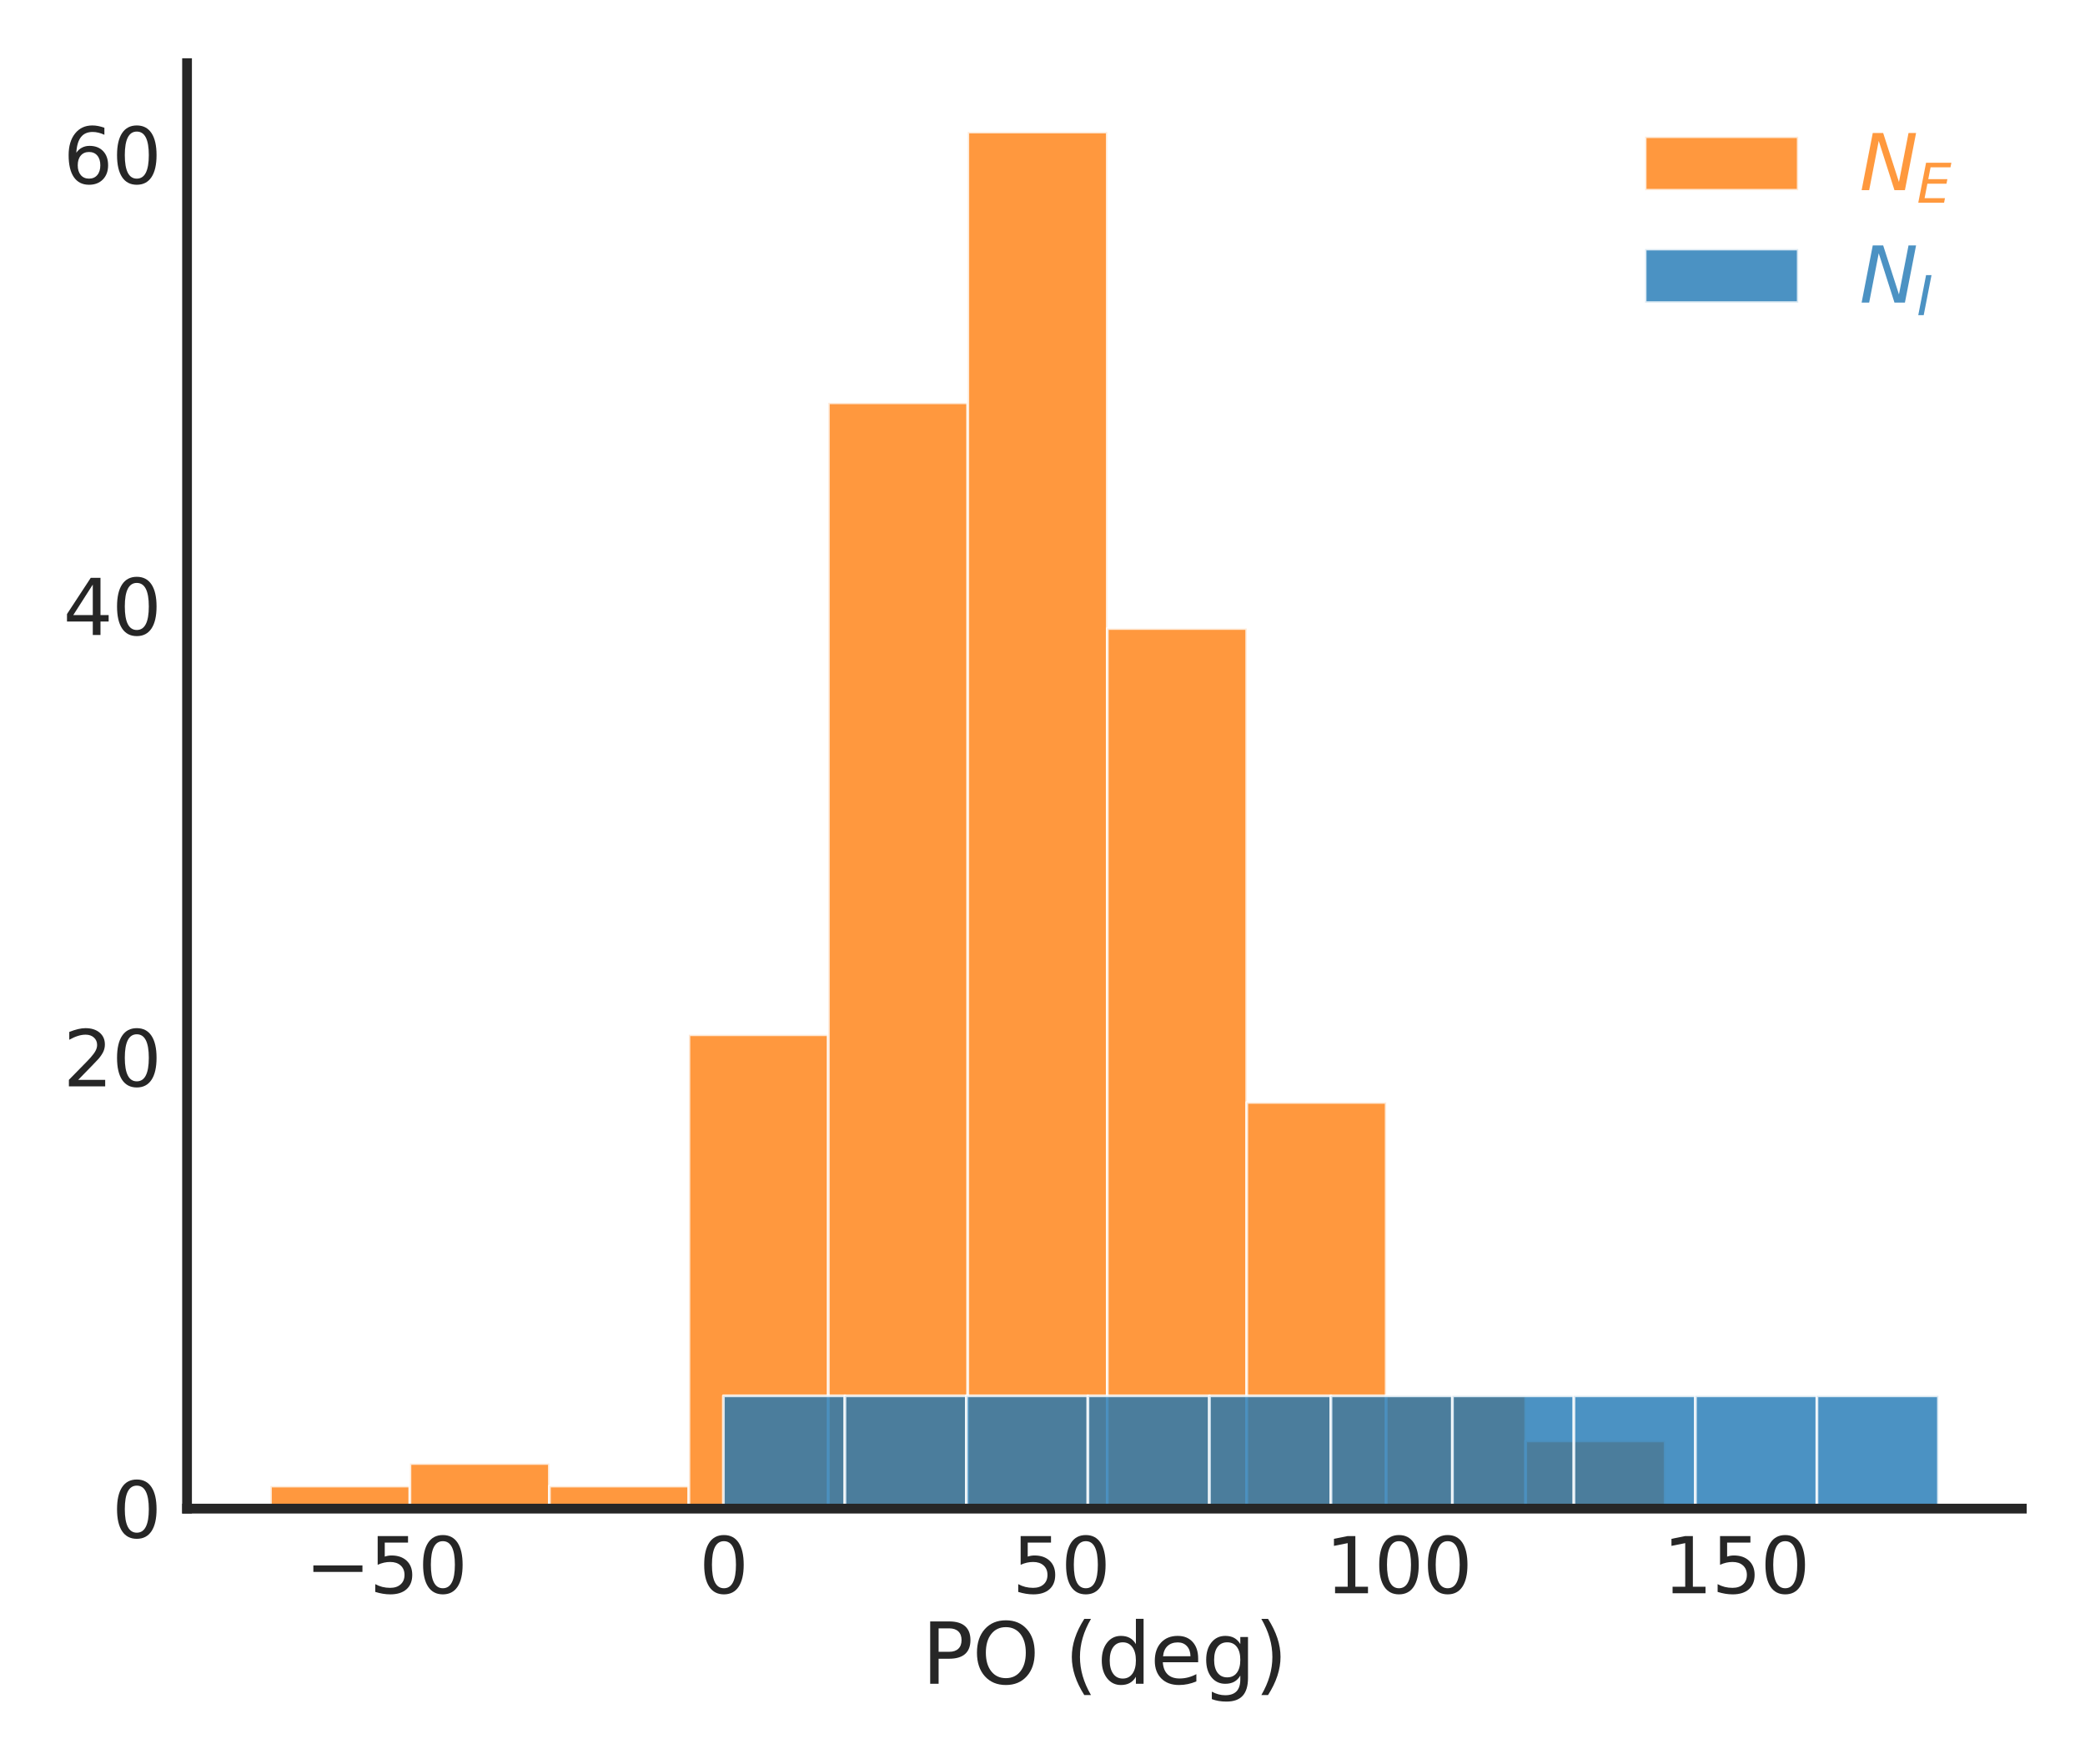 <?xml version="1.0" encoding="utf-8" standalone="no"?>
<!DOCTYPE svg PUBLIC "-//W3C//DTD SVG 1.1//EN"
  "http://www.w3.org/Graphics/SVG/1.1/DTD/svg11.dtd">
<svg xmlns:xlink="http://www.w3.org/1999/xlink" width="748.8pt" height="633.6pt" viewBox="0 0 748.8 633.6" xmlns="http://www.w3.org/2000/svg" version="1.1">
 <defs>
  <style type="text/css">*{stroke-linejoin: round; stroke-linecap: butt}</style>
 </defs>
 <g id="figure_1">
  <g id="patch_1">
   <path d="M 0 633.6 
L 748.8 633.6 
L 748.8 0 
L 0 0 
z
" style="fill: #ffffff"/>
  </g>
  <g id="axes_1">
   <g id="patch_2">
    <path d="M 67.174 541.771 
L 726.12 541.771 
L 726.12 22.68 
L 67.174 22.68 
z
" style="fill: #ffffff"/>
   </g>
   <g id="matplotlib.axis_1">
    <g id="xtick_1">
     <g id="text_1">
      <!-- −50 -->
      <g style="fill: #262626" transform="translate(109.555 572.166)scale(0.275 -0.275)">
       <defs>
        <path id="DejaVuSans-2212" d="M 678 2272 
L 4684 2272 
L 4684 1741 
L 678 1741 
L 678 2272 
z
" transform="scale(0.016)"/>
        <path id="DejaVuSans-35" d="M 691 4666 
L 3169 4666 
L 3169 4134 
L 1269 4134 
L 1269 2991 
Q 1406 3038 1543 3061 
Q 1681 3084 1819 3084 
Q 2600 3084 3056 2656 
Q 3513 2228 3513 1497 
Q 3513 744 3044 326 
Q 2575 -91 1722 -91 
Q 1428 -91 1123 -41 
Q 819 9 494 109 
L 494 744 
Q 775 591 1075 516 
Q 1375 441 1709 441 
Q 2250 441 2565 725 
Q 2881 1009 2881 1497 
Q 2881 1984 2565 2268 
Q 2250 2553 1709 2553 
Q 1456 2553 1204 2497 
Q 953 2441 691 2322 
L 691 4666 
z
" transform="scale(0.016)"/>
        <path id="DejaVuSans-30" d="M 2034 4250 
Q 1547 4250 1301 3770 
Q 1056 3291 1056 2328 
Q 1056 1369 1301 889 
Q 1547 409 2034 409 
Q 2525 409 2770 889 
Q 3016 1369 3016 2328 
Q 3016 3291 2770 3770 
Q 2525 4250 2034 4250 
z
M 2034 4750 
Q 2819 4750 3233 4129 
Q 3647 3509 3647 2328 
Q 3647 1150 3233 529 
Q 2819 -91 2034 -91 
Q 1250 -91 836 529 
Q 422 1150 422 2328 
Q 422 3509 836 4129 
Q 1250 4750 2034 4750 
z
" transform="scale(0.016)"/>
       </defs>
       <use xlink:href="#DejaVuSans-2212"/>
       <use xlink:href="#DejaVuSans-35" x="83.789"/>
       <use xlink:href="#DejaVuSans-30" x="147.412"/>
      </g>
     </g>
    </g>
    <g id="xtick_2">
     <g id="text_2">
      <!-- 0 -->
      <g style="fill: #262626" transform="translate(251.042 572.166)scale(0.275 -0.275)">
       <use xlink:href="#DejaVuSans-30"/>
      </g>
     </g>
    </g>
    <g id="xtick_3">
     <g id="text_3">
      <!-- 50 -->
      <g style="fill: #262626" transform="translate(363.509 572.166)scale(0.275 -0.275)">
       <use xlink:href="#DejaVuSans-35"/>
       <use xlink:href="#DejaVuSans-30" x="63.623"/>
      </g>
     </g>
    </g>
    <g id="xtick_4">
     <g id="text_4">
      <!-- 100 -->
      <g style="fill: #262626" transform="translate(475.977 572.166)scale(0.275 -0.275)">
       <defs>
        <path id="DejaVuSans-31" d="M 794 531 
L 1825 531 
L 1825 4091 
L 703 3866 
L 703 4441 
L 1819 4666 
L 2450 4666 
L 2450 531 
L 3481 531 
L 3481 0 
L 794 0 
L 794 531 
z
" transform="scale(0.016)"/>
       </defs>
       <use xlink:href="#DejaVuSans-31"/>
       <use xlink:href="#DejaVuSans-30" x="63.623"/>
       <use xlink:href="#DejaVuSans-30" x="127.246"/>
      </g>
     </g>
    </g>
    <g id="xtick_5">
     <g id="text_5">
      <!-- 150 -->
      <g style="fill: #262626" transform="translate(597.193 572.166)scale(0.275 -0.275)">
       <use xlink:href="#DejaVuSans-31"/>
       <use xlink:href="#DejaVuSans-35" x="63.623"/>
       <use xlink:href="#DejaVuSans-30" x="127.246"/>
      </g>
     </g>
    </g>
    <g id="text_6">
     <!-- PO (deg) -->
     <g style="fill: #262626" transform="translate(331.048 604.681)scale(0.3 -0.3)">
      <defs>
       <path id="DejaVuSans-50" d="M 1259 4147 
L 1259 2394 
L 2053 2394 
Q 2494 2394 2734 2622 
Q 2975 2850 2975 3272 
Q 2975 3691 2734 3919 
Q 2494 4147 2053 4147 
L 1259 4147 
z
M 628 4666 
L 2053 4666 
Q 2838 4666 3239 4311 
Q 3641 3956 3641 3272 
Q 3641 2581 3239 2228 
Q 2838 1875 2053 1875 
L 1259 1875 
L 1259 0 
L 628 0 
L 628 4666 
z
" transform="scale(0.016)"/>
       <path id="DejaVuSans-4f" d="M 2522 4238 
Q 1834 4238 1429 3725 
Q 1025 3213 1025 2328 
Q 1025 1447 1429 934 
Q 1834 422 2522 422 
Q 3209 422 3611 934 
Q 4013 1447 4013 2328 
Q 4013 3213 3611 3725 
Q 3209 4238 2522 4238 
z
M 2522 4750 
Q 3503 4750 4090 4092 
Q 4678 3434 4678 2328 
Q 4678 1225 4090 567 
Q 3503 -91 2522 -91 
Q 1538 -91 948 565 
Q 359 1222 359 2328 
Q 359 3434 948 4092 
Q 1538 4750 2522 4750 
z
" transform="scale(0.016)"/>
       <path id="DejaVuSans-20" transform="scale(0.016)"/>
       <path id="DejaVuSans-28" d="M 1984 4856 
Q 1566 4138 1362 3434 
Q 1159 2731 1159 2009 
Q 1159 1288 1364 580 
Q 1569 -128 1984 -844 
L 1484 -844 
Q 1016 -109 783 600 
Q 550 1309 550 2009 
Q 550 2706 781 3412 
Q 1013 4119 1484 4856 
L 1984 4856 
z
" transform="scale(0.016)"/>
       <path id="DejaVuSans-64" d="M 2906 2969 
L 2906 4863 
L 3481 4863 
L 3481 0 
L 2906 0 
L 2906 525 
Q 2725 213 2448 61 
Q 2172 -91 1784 -91 
Q 1150 -91 751 415 
Q 353 922 353 1747 
Q 353 2572 751 3078 
Q 1150 3584 1784 3584 
Q 2172 3584 2448 3432 
Q 2725 3281 2906 2969 
z
M 947 1747 
Q 947 1113 1208 752 
Q 1469 391 1925 391 
Q 2381 391 2643 752 
Q 2906 1113 2906 1747 
Q 2906 2381 2643 2742 
Q 2381 3103 1925 3103 
Q 1469 3103 1208 2742 
Q 947 2381 947 1747 
z
" transform="scale(0.016)"/>
       <path id="DejaVuSans-65" d="M 3597 1894 
L 3597 1613 
L 953 1613 
Q 991 1019 1311 708 
Q 1631 397 2203 397 
Q 2534 397 2845 478 
Q 3156 559 3463 722 
L 3463 178 
Q 3153 47 2828 -22 
Q 2503 -91 2169 -91 
Q 1331 -91 842 396 
Q 353 884 353 1716 
Q 353 2575 817 3079 
Q 1281 3584 2069 3584 
Q 2775 3584 3186 3129 
Q 3597 2675 3597 1894 
z
M 3022 2063 
Q 3016 2534 2758 2815 
Q 2500 3097 2075 3097 
Q 1594 3097 1305 2825 
Q 1016 2553 972 2059 
L 3022 2063 
z
" transform="scale(0.016)"/>
       <path id="DejaVuSans-67" d="M 2906 1791 
Q 2906 2416 2648 2759 
Q 2391 3103 1925 3103 
Q 1463 3103 1205 2759 
Q 947 2416 947 1791 
Q 947 1169 1205 825 
Q 1463 481 1925 481 
Q 2391 481 2648 825 
Q 2906 1169 2906 1791 
z
M 3481 434 
Q 3481 -459 3084 -895 
Q 2688 -1331 1869 -1331 
Q 1566 -1331 1297 -1286 
Q 1028 -1241 775 -1147 
L 775 -588 
Q 1028 -725 1275 -790 
Q 1522 -856 1778 -856 
Q 2344 -856 2625 -561 
Q 2906 -266 2906 331 
L 2906 616 
Q 2728 306 2450 153 
Q 2172 0 1784 0 
Q 1141 0 747 490 
Q 353 981 353 1791 
Q 353 2603 747 3093 
Q 1141 3584 1784 3584 
Q 2172 3584 2450 3431 
Q 2728 3278 2906 2969 
L 2906 3500 
L 3481 3500 
L 3481 434 
z
" transform="scale(0.016)"/>
       <path id="DejaVuSans-29" d="M 513 4856 
L 1013 4856 
Q 1481 4119 1714 3412 
Q 1947 2706 1947 2009 
Q 1947 1309 1714 600 
Q 1481 -109 1013 -844 
L 513 -844 
Q 928 -128 1133 580 
Q 1338 1288 1338 2009 
Q 1338 2731 1133 3434 
Q 928 4138 513 4856 
z
" transform="scale(0.016)"/>
      </defs>
      <use xlink:href="#DejaVuSans-50"/>
      <use xlink:href="#DejaVuSans-4f" x="60.303"/>
      <use xlink:href="#DejaVuSans-20" x="139.014"/>
      <use xlink:href="#DejaVuSans-28" x="170.801"/>
      <use xlink:href="#DejaVuSans-64" x="209.814"/>
      <use xlink:href="#DejaVuSans-65" x="273.291"/>
      <use xlink:href="#DejaVuSans-67" x="334.814"/>
      <use xlink:href="#DejaVuSans-29" x="398.291"/>
     </g>
    </g>
   </g>
   <g id="matplotlib.axis_2">
    <g id="ytick_1">
     <g id="text_7">
      <!-- 0 -->
      <g style="fill: #262626" transform="translate(40.177 552.219)scale(0.275 -0.275)">
       <use xlink:href="#DejaVuSans-30"/>
      </g>
     </g>
    </g>
    <g id="ytick_2">
     <g id="text_8">
      <!-- 20 -->
      <g style="fill: #262626" transform="translate(22.68 390.129)scale(0.275 -0.275)">
       <defs>
        <path id="DejaVuSans-32" d="M 1228 531 
L 3431 531 
L 3431 0 
L 469 0 
L 469 531 
Q 828 903 1448 1529 
Q 2069 2156 2228 2338 
Q 2531 2678 2651 2914 
Q 2772 3150 2772 3378 
Q 2772 3750 2511 3984 
Q 2250 4219 1831 4219 
Q 1534 4219 1204 4116 
Q 875 4013 500 3803 
L 500 4441 
Q 881 4594 1212 4672 
Q 1544 4750 1819 4750 
Q 2544 4750 2975 4387 
Q 3406 4025 3406 3419 
Q 3406 3131 3298 2873 
Q 3191 2616 2906 2266 
Q 2828 2175 2409 1742 
Q 1991 1309 1228 531 
z
" transform="scale(0.016)"/>
       </defs>
       <use xlink:href="#DejaVuSans-32"/>
       <use xlink:href="#DejaVuSans-30" x="63.623"/>
      </g>
     </g>
    </g>
    <g id="ytick_3">
     <g id="text_9">
      <!-- 40 -->
      <g style="fill: #262626" transform="translate(22.68 228.04)scale(0.275 -0.275)">
       <defs>
        <path id="DejaVuSans-34" d="M 2419 4116 
L 825 1625 
L 2419 1625 
L 2419 4116 
z
M 2253 4666 
L 3047 4666 
L 3047 1625 
L 3713 1625 
L 3713 1100 
L 3047 1100 
L 3047 0 
L 2419 0 
L 2419 1100 
L 313 1100 
L 313 1709 
L 2253 4666 
z
" transform="scale(0.016)"/>
       </defs>
       <use xlink:href="#DejaVuSans-34"/>
       <use xlink:href="#DejaVuSans-30" x="63.623"/>
      </g>
     </g>
    </g>
    <g id="ytick_4">
     <g id="text_10">
      <!-- 60 -->
      <g style="fill: #262626" transform="translate(22.68 65.951)scale(0.275 -0.275)">
       <defs>
        <path id="DejaVuSans-36" d="M 2113 2584 
Q 1688 2584 1439 2293 
Q 1191 2003 1191 1497 
Q 1191 994 1439 701 
Q 1688 409 2113 409 
Q 2538 409 2786 701 
Q 3034 994 3034 1497 
Q 3034 2003 2786 2293 
Q 2538 2584 2113 2584 
z
M 3366 4563 
L 3366 3988 
Q 3128 4100 2886 4159 
Q 2644 4219 2406 4219 
Q 1781 4219 1451 3797 
Q 1122 3375 1075 2522 
Q 1259 2794 1537 2939 
Q 1816 3084 2150 3084 
Q 2853 3084 3261 2657 
Q 3669 2231 3669 1497 
Q 3669 778 3244 343 
Q 2819 -91 2113 -91 
Q 1303 -91 875 529 
Q 447 1150 447 2328 
Q 447 3434 972 4092 
Q 1497 4750 2381 4750 
Q 2619 4750 2861 4703 
Q 3103 4656 3366 4563 
z
" transform="scale(0.016)"/>
       </defs>
       <use xlink:href="#DejaVuSans-36"/>
       <use xlink:href="#DejaVuSans-30" x="63.623"/>
      </g>
     </g>
    </g>
   </g>
   <g id="patch_3">
    <path d="M 97.126 541.771 
L 147.215 541.771 
L 147.215 533.666 
L 97.126 533.666 
z
" clip-path="url(#pacbdc6191a)" style="fill: #ff7f0e; opacity: 0.8; stroke: #ffffff; stroke-linejoin: miter"/>
   </g>
   <g id="patch_4">
    <path d="M 147.215 541.771 
L 197.304 541.771 
L 197.304 525.562 
L 147.215 525.562 
z
" clip-path="url(#pacbdc6191a)" style="fill: #ff7f0e; opacity: 0.8; stroke: #ffffff; stroke-linejoin: miter"/>
   </g>
   <g id="patch_5">
    <path d="M 197.304 541.771 
L 247.393 541.771 
L 247.393 533.666 
L 197.304 533.666 
z
" clip-path="url(#pacbdc6191a)" style="fill: #ff7f0e; opacity: 0.8; stroke: #ffffff; stroke-linejoin: miter"/>
   </g>
   <g id="patch_6">
    <path d="M 247.393 541.771 
L 297.482 541.771 
L 297.482 371.577 
L 247.393 371.577 
z
" clip-path="url(#pacbdc6191a)" style="fill: #ff7f0e; opacity: 0.8; stroke: #ffffff; stroke-linejoin: miter"/>
   </g>
   <g id="patch_7">
    <path d="M 297.482 541.771 
L 347.571 541.771 
L 347.571 144.652 
L 297.482 144.652 
z
" clip-path="url(#pacbdc6191a)" style="fill: #ff7f0e; opacity: 0.8; stroke: #ffffff; stroke-linejoin: miter"/>
   </g>
   <g id="patch_8">
    <path d="M 347.571 541.771 
L 397.66 541.771 
L 397.66 47.399 
L 347.571 47.399 
z
" clip-path="url(#pacbdc6191a)" style="fill: #ff7f0e; opacity: 0.8; stroke: #ffffff; stroke-linejoin: miter"/>
   </g>
   <g id="patch_9">
    <path d="M 397.66 541.771 
L 447.749 541.771 
L 447.749 225.697 
L 397.66 225.697 
z
" clip-path="url(#pacbdc6191a)" style="fill: #ff7f0e; opacity: 0.8; stroke: #ffffff; stroke-linejoin: miter"/>
   </g>
   <g id="patch_10">
    <path d="M 447.749 541.771 
L 497.838 541.771 
L 497.838 395.89 
L 447.749 395.89 
z
" clip-path="url(#pacbdc6191a)" style="fill: #ff7f0e; opacity: 0.8; stroke: #ffffff; stroke-linejoin: miter"/>
   </g>
   <g id="patch_11">
    <path d="M 497.838 541.771 
L 547.927 541.771 
L 547.927 501.248 
L 497.838 501.248 
z
" clip-path="url(#pacbdc6191a)" style="fill: #ff7f0e; opacity: 0.8; stroke: #ffffff; stroke-linejoin: miter"/>
   </g>
   <g id="patch_12">
    <path d="M 547.927 541.771 
L 598.016 541.771 
L 598.016 517.457 
L 547.927 517.457 
z
" clip-path="url(#pacbdc6191a)" style="fill: #ff7f0e; opacity: 0.8; stroke: #ffffff; stroke-linejoin: miter"/>
   </g>
   <g id="patch_13">
    <path d="M 259.79 541.771 
L 303.428 541.771 
L 303.428 501.248 
L 259.79 501.248 
z
" clip-path="url(#pacbdc6191a)" style="fill: #1f77b4; opacity: 0.8; stroke: #ffffff; stroke-linejoin: miter"/>
   </g>
   <g id="patch_14">
    <path d="M 303.428 541.771 
L 347.066 541.771 
L 347.066 501.248 
L 303.428 501.248 
z
" clip-path="url(#pacbdc6191a)" style="fill: #1f77b4; opacity: 0.8; stroke: #ffffff; stroke-linejoin: miter"/>
   </g>
   <g id="patch_15">
    <path d="M 347.066 541.771 
L 390.704 541.771 
L 390.704 501.248 
L 347.066 501.248 
z
" clip-path="url(#pacbdc6191a)" style="fill: #1f77b4; opacity: 0.8; stroke: #ffffff; stroke-linejoin: miter"/>
   </g>
   <g id="patch_16">
    <path d="M 390.704 541.771 
L 434.341 541.771 
L 434.341 501.248 
L 390.704 501.248 
z
" clip-path="url(#pacbdc6191a)" style="fill: #1f77b4; opacity: 0.8; stroke: #ffffff; stroke-linejoin: miter"/>
   </g>
   <g id="patch_17">
    <path d="M 434.341 541.771 
L 477.979 541.771 
L 477.979 501.248 
L 434.341 501.248 
z
" clip-path="url(#pacbdc6191a)" style="fill: #1f77b4; opacity: 0.8; stroke: #ffffff; stroke-linejoin: miter"/>
   </g>
   <g id="patch_18">
    <path d="M 477.979 541.771 
L 521.617 541.771 
L 521.617 501.248 
L 477.979 501.248 
z
" clip-path="url(#pacbdc6191a)" style="fill: #1f77b4; opacity: 0.8; stroke: #ffffff; stroke-linejoin: miter"/>
   </g>
   <g id="patch_19">
    <path d="M 521.617 541.771 
L 565.255 541.771 
L 565.255 501.248 
L 521.617 501.248 
z
" clip-path="url(#pacbdc6191a)" style="fill: #1f77b4; opacity: 0.8; stroke: #ffffff; stroke-linejoin: miter"/>
   </g>
   <g id="patch_20">
    <path d="M 565.255 541.771 
L 608.892 541.771 
L 608.892 501.248 
L 565.255 501.248 
z
" clip-path="url(#pacbdc6191a)" style="fill: #1f77b4; opacity: 0.8; stroke: #ffffff; stroke-linejoin: miter"/>
   </g>
   <g id="patch_21">
    <path d="M 608.892 541.771 
L 652.53 541.771 
L 652.53 501.248 
L 608.892 501.248 
z
" clip-path="url(#pacbdc6191a)" style="fill: #1f77b4; opacity: 0.8; stroke: #ffffff; stroke-linejoin: miter"/>
   </g>
   <g id="patch_22">
    <path d="M 652.53 541.771 
L 696.168 541.771 
L 696.168 501.248 
L 652.53 501.248 
z
" clip-path="url(#pacbdc6191a)" style="fill: #1f77b4; opacity: 0.8; stroke: #ffffff; stroke-linejoin: miter"/>
   </g>
   <g id="patch_23">
    <path d="M 67.174 541.771 
L 67.174 22.68 
" style="fill: none; stroke: #262626; stroke-width: 3.5; stroke-linejoin: miter; stroke-linecap: square"/>
   </g>
   <g id="patch_24">
    <path d="M 67.174 541.771 
L 726.12 541.771 
" style="fill: none; stroke: #262626; stroke-width: 3.5; stroke-linejoin: miter; stroke-linecap: square"/>
   </g>
   <g id="legend_1">
    <g id="patch_25">
     <path d="M 590.82 68.326 
L 645.82 68.326 
L 645.82 49.076 
L 590.82 49.076 
z
" style="fill: #ff7f0e; opacity: 0.8; stroke: #ffffff; stroke-linejoin: miter"/>
    </g>
    <g id="text_11">
     <!-- $N_{E}$ -->
     <g style="fill: #ff7f0e; opacity: 0.8" transform="translate(667.82 68.326)scale(0.275 -0.275)">
      <defs>
       <path id="DejaVuSans-Oblique-4e" d="M 1081 4666 
L 1931 4666 
L 3219 666 
L 4000 4666 
L 4616 4666 
L 3706 0 
L 2853 0 
L 1569 4025 
L 788 0 
L 172 0 
L 1081 4666 
z
" transform="scale(0.016)"/>
       <path id="DejaVuSans-Oblique-45" d="M 1081 4666 
L 4031 4666 
L 3928 4134 
L 1606 4134 
L 1338 2753 
L 3566 2753 
L 3463 2222 
L 1234 2222 
L 909 531 
L 3284 531 
L 3181 0 
L 172 0 
L 1081 4666 
z
" transform="scale(0.016)"/>
      </defs>
      <use xlink:href="#DejaVuSans-Oblique-4e" transform="translate(0 0.094)"/>
      <use xlink:href="#DejaVuSans-Oblique-45" transform="translate(74.805 -16.312)scale(0.7)"/>
     </g>
    </g>
    <g id="patch_26">
     <path d="M 590.82 108.691 
L 645.82 108.691 
L 645.82 89.441 
L 590.82 89.441 
z
" style="fill: #1f77b4; opacity: 0.8; stroke: #ffffff; stroke-linejoin: miter"/>
    </g>
    <g id="text_12">
     <!-- $N_{I}$ -->
     <g style="fill: #1f77b4; opacity: 0.8" transform="translate(667.82 108.691)scale(0.275 -0.275)">
      <defs>
       <path id="DejaVuSans-Oblique-49" d="M 1081 4666 
L 1716 4666 
L 806 0 
L 172 0 
L 1081 4666 
z
" transform="scale(0.016)"/>
      </defs>
      <use xlink:href="#DejaVuSans-Oblique-4e" transform="translate(0 0.094)"/>
      <use xlink:href="#DejaVuSans-Oblique-49" transform="translate(74.805 -16.312)scale(0.7)"/>
     </g>
    </g>
   </g>
  </g>
 </g>
 <defs>
  <clipPath id="pacbdc6191a">
   <rect x="67.174" y="22.68" width="658.946" height="519.091"/>
  </clipPath>
 </defs>
</svg>
